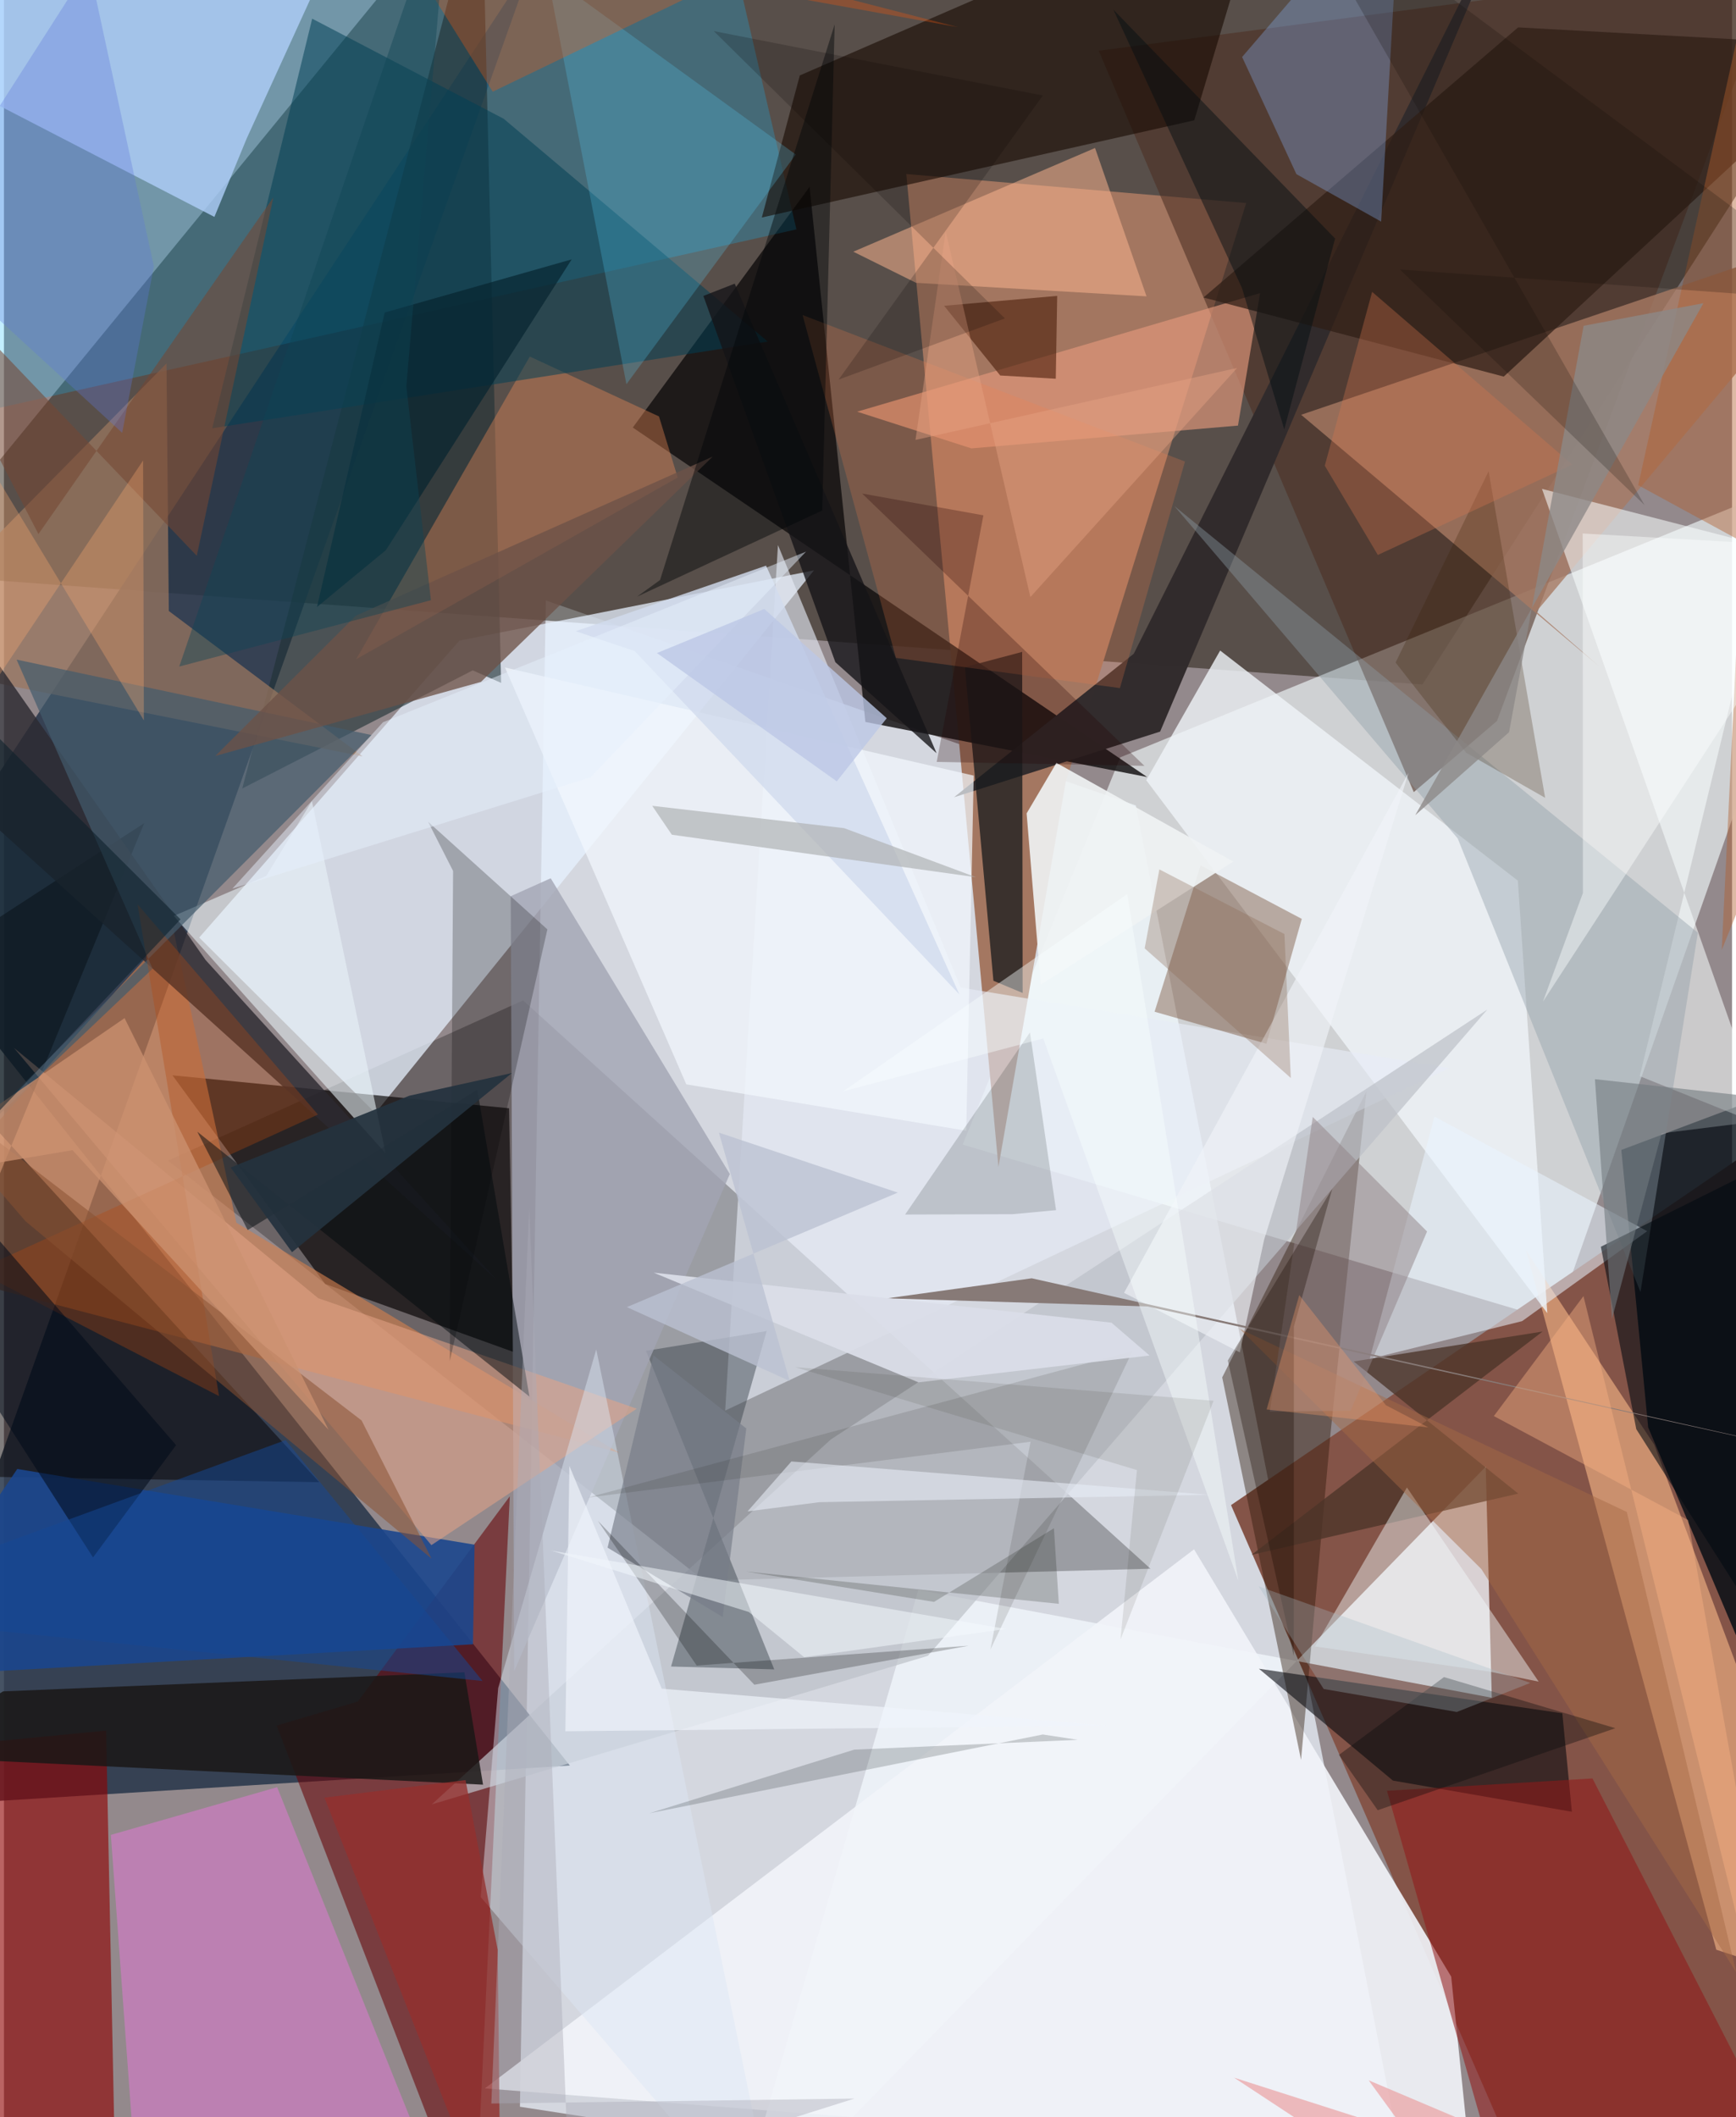 <svg xmlns="http://www.w3.org/2000/svg" width="228" height="278" viewBox="0 0 836 1024"><path fill="#93898c" d="M0 0h836v1024H0z"/><path fill="#ecf5fe" fill-opacity=".722" d="M684.26 1086L547.564 389.582 262.14 290.417l-12.522 728.543z"/><path fill="#160e00" fill-opacity=".471" d="M230.889-62L-47.142 277.572l733.358 53.492L898 1.282z"/><path fill="#263549" fill-opacity=".851" d="M255.865-18.91L-50.174 446.615l323.945 407.32L-62 874.707z"/><path fill="#f5fdff" fill-opacity=".616" d="M540.045 366.303L898 220.117l-147.351 418.82L463.788 553.6z"/><path fill="#845448" fill-opacity=".996" d="M882.505 1086H749.15L593.62 727.966 890.21 525.59z"/><path fill="#000001" fill-opacity=".271" d="M554.668 758.738L251.12 483.858l-171.765 77.51 259.334 203.063z"/><path fill="#a47761" fill-opacity=".996" d="M436.533 84.173l164.421 14.04-87.297 280.02L481.109 564.4z"/><path fill="#e6f1ff" fill-opacity=".741" d="M94.46 453.464L220.34 309.84l171.513-33.966-212.164 262.488z"/><path fill="#f1f7fc" fill-opacity=".769" d="M442.348 768.938L350.22 1086l366.62-376.6 2.93 111.74z"/><path fill="#121010" fill-opacity=".831" d="M416.737 349.19l136.297 26.633-248.823-169.039 85.522-116.372z"/><path fill="#050100" fill-opacity=".651" d="M246.4 653.87l-91.007-32.847L81.516 520.09l162.853 15.947z"/><path fill="#000b12" fill-opacity=".792" d="M898 512.754L782.439 556.18l12.987 134.19 77.529 183.489z"/><path fill="#f1f4f9" fill-opacity=".906" d="M232.644 1010.086l476.863 37.242-9.372-91.305-124.402-206.667z"/><path fill="#4d3024" fill-opacity=".576" d="M529.605 24.53l329.667-43.49-137.006 367.686-40.239 34.395z"/><path fill="#660004" fill-opacity=".565" d="M131.891 834.598l39.321-11.638 73.505-99.261-17.138 358.952z"/><path fill="#0dc0ff" fill-opacity=".247" d="M383.363 110.945L-62 210.625-4.075-4.325 343.282-62z"/><path fill="#8f0000" fill-opacity=".612" d="M53.547 1038.169L-62 1078.299l46.217-234.979 65.207-6.287z"/><path fill="#203236" fill-opacity=".627" d="M115.288 381.364l111.493-57.127 13.731 6.05L231.124-62z"/><path fill="#d27f4e" fill-opacity=".624" d="M81.772 448.76L-62 608.103l359.527 94.509-185.1-111.208z"/><path fill="#fcba88" fill-opacity=".588" d="M898 965.883l-69.622-22.872-92.024-338.188 62.007 93.929z"/><path fill="#060000" fill-opacity=".51" d="M-62 713.357l129.848-315.22L-62 482.522l214.499 234.37z"/><path fill="#a77a64" fill-opacity=".796" d="M898 108.926l-156.682 186.89 29.966 26.13L627.54 200.612z"/><path fill="#2d1809" fill-opacity=".424" d="M659.121 527.847l-17.215 163.858-14.41 159.483-38.142-184.99z"/><path fill="#b0d0fb" fill-opacity=".784" d="M117.428 66.986l-15.623 37.927L-62 20.25 176.344-62z"/><path fill="#312b2c" fill-opacity=".984" d="M736.078-62L559.326 353.846l-99.73 31.765 86.97-69.415z"/><path fill="#160a01" fill-opacity=".592" d="M575.85 58.189L611.84-62 385.007 36.483l-18.372 68.72z"/><path fill="#1a468e" fill-opacity=".89" d="M226.897 795.294l.773-48.18-221.23-36.62L-62 811.534z"/><path fill="#080a0e" fill-opacity=".584" d="M758.517 876.286l-4.624-47.625-146.78-21.553 64.821 54.097z"/><path fill="#9a765f" fill-opacity=".737" d="M-62 318.66L78.63 175.781l1.122 119.737 93.737 70.313z"/><path fill="#eef3f7" fill-opacity=".808" d="M588.362 314.646l144.02 111.288 14.252 209.19-194.028-257.761z"/><path fill="#e6ebf6" fill-opacity=".62" d="M348.913 682.246l25.532-418.616 88.403 214.008 236.438 38.944z"/><path fill="#ef77e3" fill-opacity=".443" d="M62.568 1036.126L51.713 887.477l80.44-23.075L221.248 1086z"/><path fill="#bdc1c8" fill-opacity=".706" d="M399.964 696.255L206.976 872.72l239.986-71.844 270.665-312.59z"/><path fill="#562201" fill-opacity=".333" d="M556.64 489.34l22.243-70.812 48.969 25.905-17.128 60.389z"/><path fill="#e3987b" fill-opacity=".651" d="M596.984 205.846l-128.968 11.029-55.273-17.762 194.94-57.34z"/><path fill="#ef8b59" fill-opacity=".38" d="M170.366 318.85l84.017-146.392 62.501 28.96 9.052 29.551z"/><path fill="#2e1e15" fill-opacity=".722" d="M725.56 182.148L898 22.304 732.509 13.25 580.314 143.895z"/><path fill="#f9ffff" fill-opacity=".549" d="M744.05 236.45l109.412 28.24-62.113 255.807 61.508 24.72z"/><path fill="#014055" fill-opacity=".525" d="M241.765 57.45l127.732 107.76-268.747 41.943L149.112 9.031z"/><path fill="#191c1d" fill-opacity=".765" d="M464.888 322.657l27.692-7.369.227 164.977-14.13-5.908z"/><path fill="#343c46" fill-opacity=".439" d="M368.975 643.78l-46.247 162.25 49.918 1.394-62.028-154.061z"/><path fill="#a2a5b4" fill-opacity=".796" d="M246.849 808.228L351.16 567.839 264.51 424.79l-19.345 8.68z"/><path fill="#2c2a31" fill-opacity=".82" d="M97.523 464.295L-48.82 255.412l30.921 131.84 256.107 231.62z"/><path fill="#921818" fill-opacity=".557" d="M669.047 866.141l99.431-5.97L884.288 1086l-153.242-2.645z"/><path fill="#1a1716" fill-opacity=".839" d="M-51.598 849.39l283.367 13.794-9.024-54.35-223.167 9.224z"/><path fill="#86aef0" fill-opacity=".333" d="M625.255 84.232l-26.271-56.657L675.769-62l-9.523 169.18z"/><path fill="#eff2f4" fill-opacity=".914" d="M509.154 368.98l-14.419 24.43 6.836 82.885 93.111-59.576z"/><path fill="#4c3429" fill-opacity=".773" d="M744.347 644.01l-91.412 14.47 79.652 63.927-129.045 29.62z"/><path fill="#e8f4ff" fill-opacity=".541" d="M794.95 595.475l-102.93-55.437-31.324 117.213 73.75-18.264z"/><path fill="#feb791" fill-opacity=".514" d="M527.838 71.586l24.902 71.753-111.511-6.552-30.338-15.049z"/><path fill="#eaf4fa" fill-opacity=".573" d="M126.925 423.636l-44.776 19.37L184.643 557.89 148.97 387.45z"/><path fill="#f2f7fd" fill-opacity=".71" d="M469.142 375.137l-3.624 171.753-135.42-22.427-87.706-201.626z"/><path fill="#8d9ca6" fill-opacity=".404" d="M703.274 405.509L566.194 244.74l253.279 206.375-27.771 173.794z"/><path fill="#e5a587" fill-opacity=".537" d="M206.771 747.331L4.83 506.821l147.21 121.074 154.092 53.443z"/><path fill-opacity=".235" d="M217.276 421.242l-1.587 236.99 47.201-208.716-57.727-52.075z"/><path fill="#dde6f5" fill-opacity=".455" d="M286.541 652.658l-47.448 163.83-8.448 101.075L375.51 1086z"/><path fill="#57d7ff" fill-opacity=".231" d="M301.126 185.829L265.166-.241l-68.758-60.39L383.066 74.74z"/><path fill="#435b6d" fill-opacity=".694" d="M177.869 355.529L-62 595.835 71.923 468.51 6.113 319.034z"/><path fill="#f5feff" fill-opacity=".443" d="M678.719 719.43l63.732 93.918-23.942-4.88-84.288-12.136z"/><path fill="#471906" fill-opacity=".569" d="M481.965 181.616l26.875 1.567.69-40.07-54.716 4.785z"/><path fill="#f77e48" fill-opacity=".224" d="M539.875 332.81l-108.377-14.602-45.143-165.824 184.988 70.855z"/><path fill="#f0f4f9" fill-opacity=".627" d="M679.505 373.748l-69.83 225.705-11.809 54.645-55.999-28.793z"/><path fill="#d1dbee" fill-opacity=".816" d="M462.205 480.974l-93.525-207.39-92.11 31.716 28.566 9.58z"/><path fill="#b6470e" fill-opacity=".325" d="M104.05 675.252L64.612 437.364l87.274 101.709-165.373 75.494z"/><path fill="#020e0c" fill-opacity=".157" d="M435.952 587.43l60.402-88.068 12.617 85.94-21.019 1.96z"/><path fill="#777d88" fill-opacity=".667" d="M292.013 748.551l22.201-92.974 44.908 35.31-11.433 91.202z"/><path fill="#f6560b" fill-opacity=".314" d="M461.47 13.126L344.714-7.887 236.45 44.355 170.06-62z"/><path fill="#a66a45" fill-opacity=".467" d="M714.757 758.933l123.251 194.968-52.913-222.61-187.238-88.554z"/><path fill="#010a10" fill-opacity=".569" d="M882.898 548.084l13.196 310.726-106.425-167.578-17.135-88.228z"/><path fill="#151418" fill-opacity=".788" d="M451.198 364.327l-97.676-227.135-15.167 5.935 63.847 177.143z"/><path fill="#6d5247" fill-opacity=".773" d="M230.764 329.812l112.128-108.99-172.617 76.941-68.027 67.865z"/><path fill="#b15e2e" fill-opacity=".431" d="M790.604 234.676L856.199-62l-25.173 521.478L898 293.127z"/><path fill="#877a77" d="M898 707.823l-344.728-75.928-126.065-3.935 69.99-9.695z"/><path fill="#b0b2b4" fill-opacity=".69" d="M406.46 400.546l-92.855-10.805 9.501 13.985 147.107 20.55z"/><path fill="#00090d" fill-opacity=".49" d="M93.543 547.382L254.21 675.484l-25.23-148.39-111.065 67.826z"/><path fill="#22201e" fill-opacity=".129" d="M545.957 653.413l-68.728 144.405 19.416-100.497-214.23 27.013z"/><path fill="#dadee8" fill-opacity=".937" d="M442.415 668.595l111.808-12.979-18.459-15.891-221.46-24.183z"/><path fill="#391d02" fill-opacity=".243" d="M745.585 385.879l-38.18-21.78-34.17-43.651 44.995-92.531z"/><path fill="#895131" fill-opacity=".533" d="M173.02 687.03l33.832 66.831L10.46 590.702-62 506.712z"/><path fill="#942f2d" fill-opacity=".769" d="M155.04 869.465l68.255-8.509 15.566 82.123L240.41 1086z"/><path fill="#072430" fill-opacity=".702" d="M274.654 125.452l-89.876 140.636-33.339 27.496 32.744-142.418z"/><path fill="#000a19" fill-opacity=".545" d="M43.092 753.281L-62 589.342v-58.455l145.257 168.07z"/><path fill="#cc9170" fill-opacity=".749" d="M58.352 492.423l98.673 199.132L33.151 556.29l-89.746 15.167z"/><path fill="#d7764f" fill-opacity=".333" d="M638.975 225.254l25.669 43.156 94.09-43.694-96.849-83.545z"/><path fill="#8f8285" fill-opacity=".502" d="M651.46 682.312l-39.088.43 20.781-142.515 55.298 55.403z"/><path fill="#1b0b03" fill-opacity=".325" d="M623.979 800.986l.044-159.395 18.572-66.629-50.52 83.068z"/><path fill="#000401" fill-opacity=".235" d="M287.35 735.586l75.671 79.254 103.7-18.868-131.6 9.586z"/><path fill="#010608" fill-opacity=".443" d="M395.852 246.908l-89.526 41.64 11.082-8.023 84.47-268.74z"/><path fill="#fbb484" fill-opacity=".408" d="M764.122 626.873l-43.355 58.029 93.98 50.295L877.553 1086z"/><path fill="#030e12" fill-opacity=".467" d="M598.898 139.258l20.48 68.41 24.593-92.292L536.714 4.682z"/><path fill="#764633" fill-opacity=".557" d="M16.682 258.311L-62 106.391 93.278 268.825l37.042-173.32z"/><path fill="#f5fbff" fill-opacity=".494" d="M484.737 787.869l-97.613 13.672-26.806-21.89-95.693-29.718z"/><path fill="#fead72" fill-opacity=".31" d="M67.314 222.715l.38 125.714-127.492-210.711L-62 415.77z"/><path fill="#eb9a9c" fill-opacity=".647" d="M595.114 1004.9l253.597 81.1-188.491-79.816L718.368 1086z"/><path fill="#8c8887" fill-opacity=".784" d="M764.198 157.569l57.963-10.928L682.74 394.29l45.388-40.152z"/><path fill="#24323e" fill-opacity=".922" d="M139.364 605.646l106.39-86.672-49.638 10.982-86.45 34.727z"/><path fill="#240000" fill-opacity=".267" d="M551.72 370.416l-100.482-1.906 22.588-119.271-58.662-10.532z"/><path fill="#f9feff" fill-opacity=".42" d="M543.405 432.42l-137.393 95.4 96.776-25.545 94.378 262.25z"/><path fill="#e7ecf6" fill-opacity=".588" d="M583.013 722.975l-202.07-16.124-21.208 24.15 34.73-4.442z"/><path fill="#154895" fill-opacity=".502" d="M-62 782.72l293.543 30.32-95.299-116.512L-62 769.11z"/><path fill="#bbc1d2" fill-opacity=".78" d="M432.408 576.82l-131.067 55.383 78.793 35.759-34.253-120.15z"/><path fill="#5d76da" fill-opacity=".322" d="M57.201 209.345l15.318-80.504L41.16-16.304l-85.03 132.885z"/><path fill="#060b00" fill-opacity=".192" d="M358.877 760.08l151.436 15.635-2.371-36.557-57.999 35.616z"/><path fill="#fdffff" fill-opacity=".431" d="M744.508 484.47l19.333-52.502-.09-173.931 123.59 6.96z"/><path fill="#020c0e" fill-opacity=".18" d="M519.472 841.491l-108.131 4.749-99.11 30.774 190.34-38.102z"/><path fill="#8a6953" fill-opacity=".322" d="M558.954 420.51l-7.114 38.189 70.698 62.682-3.076-69.603z"/><path fill="#e6a485" fill-opacity=".416" d="M440.975 212.777l155.61-34.818-100.031 110.815L455.6 111.918z"/><path fill="#e6f0fe" fill-opacity=".478" d="M283.753 375.998l104.285-109.197-204.694 82.539-72.833 80.467z"/><path fill="#070a0b" fill-opacity=".353" d="M664.578 875.533l-18.742-26.759 50.815-37.627 82.897 24.723z"/><path fill="#0a1e29" fill-opacity=".553" d="M-62 600.47L85.413 444.654-54.963 304.492-62 517.117z"/><path fill="#f0f4fc" fill-opacity=".671" d="M273.532 708.997l-1.935 128.365 262.054-2.739-215.432-17.87z"/><path fill="#120a06" fill-opacity=".212" d="M898 146.298l-222.685-15.954 118.354 113.95L618.356-62z"/><path fill="#abacb6" fill-opacity=".427" d="M254.1 584.253l19.378 474.207 137.965-43.458-175.665 2.4z"/><path fill="#a3bcc5" fill-opacity=".306" d="M738.4 813.977l-35.543 14.045-64.419-11.127-31.442-49.619z"/><path fill="#bcc7e5" fill-opacity=".788" d="M367.827 294.551l59.236 52.82-24.173 30.547-86.987-62.068z"/><path fill="#0a0000" fill-opacity=".188" d="M343.394 15.045L502.57 46.19l-98.795 137.406 80.443-29.598z"/><path fill="#1b1602" fill-opacity=".094" d="M382.761 661.242l202.435 16.254-45.038 115.433 7.95-81.903z"/><path fill="#727a7f" fill-opacity=".584" d="M801.905 548.158L898 536.144l-128.336-14.192 8.252 115.921z"/><path fill="#0e4554" fill-opacity=".427" d="M194.662 186.865l11.892 103.436-121.748 32.08L215.842-62z"/><path fill="#f89d6b" fill-opacity=".341" d="M626.64 626.376l-15.803 55.337 78.26 8.673-20.54-10.73z"/></svg>